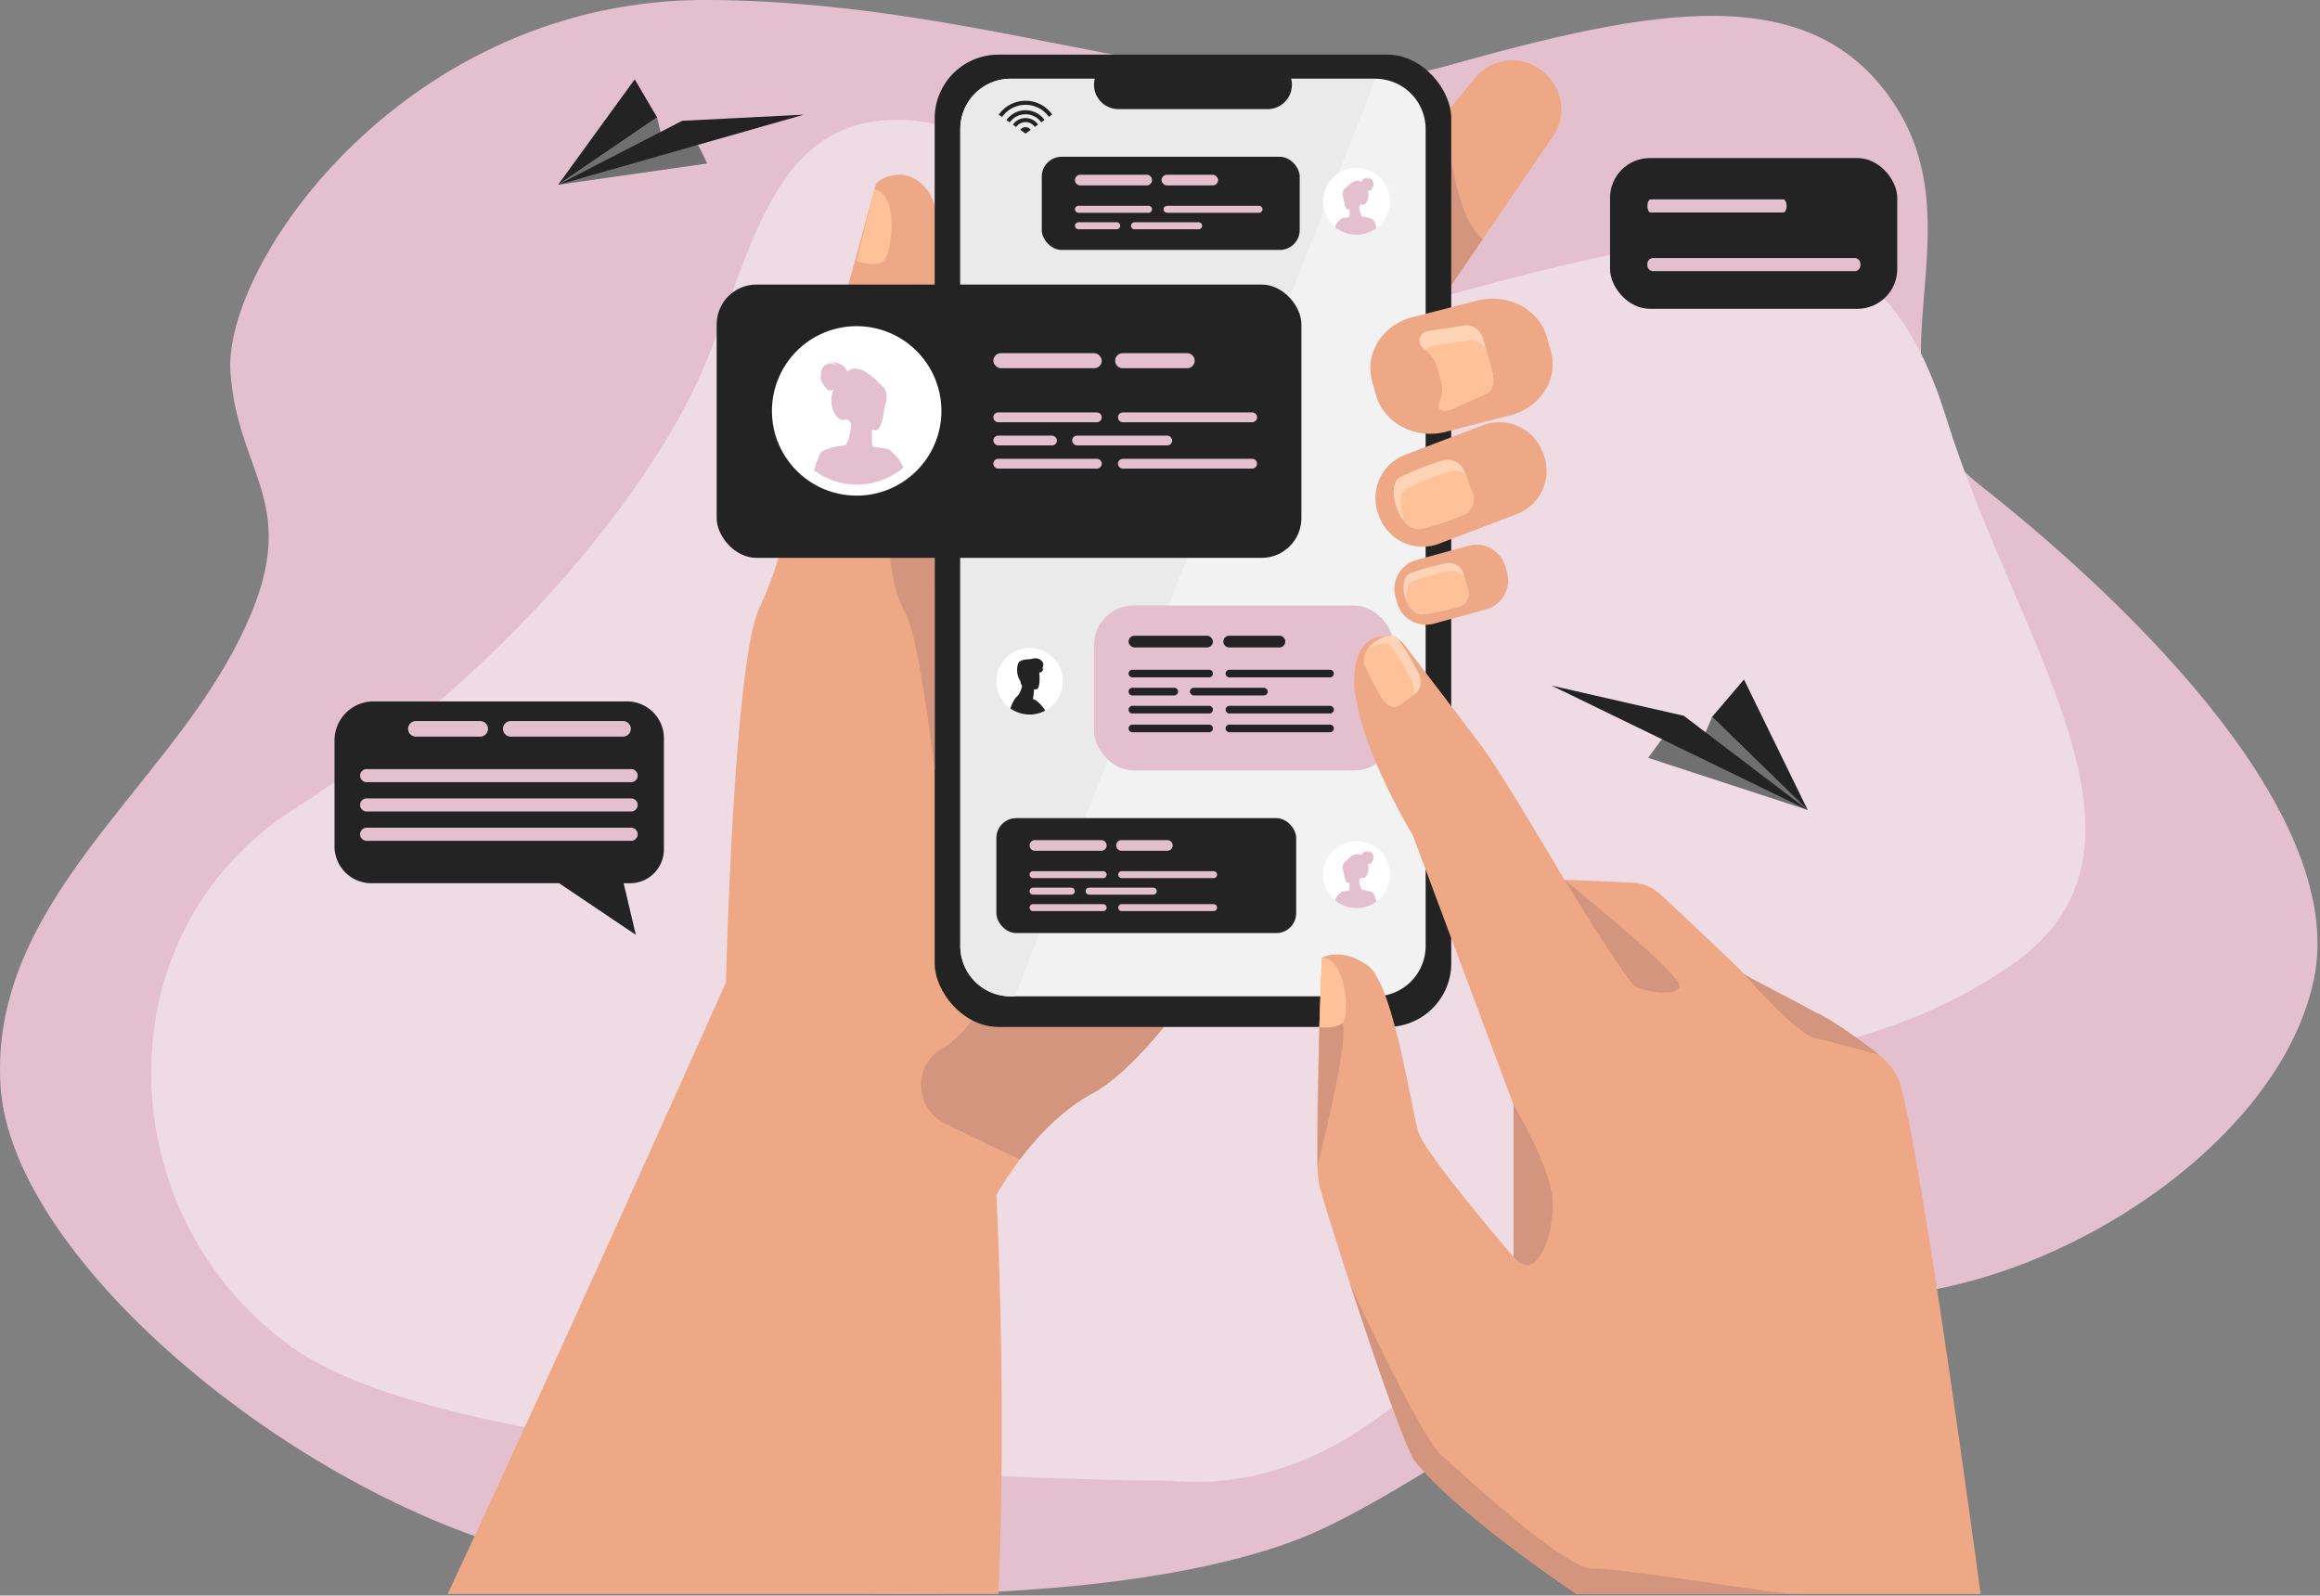 <svg xmlns="http://www.w3.org/2000/svg" xmlns:xlink="http://www.w3.org/1999/xlink" width="583" height="401" viewBox="0 0 583 401">
  <rect x="0" y="0" width="583" height="401" fill="#808080" stroke="none"/>
  <defs>
    <clipPath id="clip-fitness-booking">
      <rect width="583" height="401"/>
    </clipPath>
  </defs>
  <g id="fitness-booking" clip-path="url(#clip-fitness-booking)">
    <g id="Group_480" data-name="Group 480" transform="translate(-670.281 -2365.767)">
      <g id="Group_352" data-name="Group 352" transform="translate(560.281 112.728)">
        <g id="Group_170" data-name="Group 170" transform="translate(110 2253.039)">
          <path id="Path_109" data-name="Path 109" d="M361.008,429.681c-42.757,16.451-128.355,18.189-188.836,4.409s-134.4-73.854-137.09-118.5,38.977-72.751,58.465-109.128,1.345-42.438-.672-70,44.353-94.246,120.29-93.7S347.567,73.64,398.64,59.311s92.066-22.6,112.9,10.471-10.08,70.547,20.832,94.8,93.41,80.468,84,124.56S543.8,371.261,498.1,368.5,396.332,416.091,361.008,429.681Z" transform="translate(-34.958 -42.773)" fill="#e4c0cf"/>
          <path id="Path_110" data-name="Path 110" d="M326.521,413s-173.345-.521-220.02-33.177-49.22-104.334,0-135.666,83.874-73.091,99.216-103.055,17.713-72.817,55.518-69.991,62.468,63.627,133.388,44.386,109.119-27.252,126.9,30.078,59.086,108.595,16.3,137.939-74.721,14.687-103.538,52.6S374.024,417.237,326.521,413Z" transform="translate(-32.544 -40.859)" fill="#efdbe4" opacity="0.999"/>
        </g>
      </g>
      <g id="Group_393" data-name="Group 393" transform="translate(3575.075 1891.933)">
        <path id="Path_322" data-name="Path 322" d="M-2215.774,758.563S-2236.9,800.827-2258.361,830c-8.539,11.611-17.13,21.148-24.463,25.125-7.178,3.892-13.255,9.939-18.283,16.64-13.022,17.349-19.032,39.071-19.032,39.071l-54.875-83.02s1.873-81.153,8.461-94.728c9.6-19.782,14.242-59.752,17.931-67.709,2.737-5.9,10.553-36.4,11.3-38.636.325-.966,2.926-2.446,6.3-2.444,2.71,0,7.312,2.619,8.472,8,5.869,27.208-1.195,45.155-1.115,45.953,2.07,20.91-4.154,36.432.21,40.543.163.152.464.08.891-.192,7.565-4.857,54.518-73.31,60.3-74.788C-2256.149,642.261-2215.774,758.563-2215.774,758.563Z" transform="translate(-347.368 -106.563)" fill="#eea886"/>
        <path id="Path_323" data-name="Path 323" d="M-2554.012,1506.773s2.673,50.886.533,100.575H-2691.9c31.64-67.471,81.4-179.348,81.4-179.348S-2557.356,1471.5-2554.012,1506.773Z" transform="translate(-100.407 -732.923)" fill="#eea886"/>
        <path id="Path_324" data-name="Path 324" d="M-1629.021,514.024l-16.994,24.912-16.675,24.448a3.817,3.817,0,0,1-3.467,1.531c-4-.38-8.952-6.151-12.811-9.347l-.391-.321a12.037,12.037,0,0,1-1.6-16.9l25.488-30.81v0l7.559-9.137a12.037,12.037,0,0,1,16.9-1.6l.391.321A12.041,12.041,0,0,1-1629.021,514.024Z" transform="translate(-886.143 -5.058)" fill="#eea886"/>
        <path id="Path_325" data-name="Path 325" d="M-1584.058,586.542l-16.675,24.448a3.817,3.817,0,0,1-3.467,1.531l10.688-57.378C-1593.489,555.464-1591.672,581.209-1584.058,586.542Z" transform="translate(-948.101 -52.665)" fill="#d3957d"/>
        <path id="Path_326" data-name="Path 326" d="M-2085.194,1538.5c-8.539,11.611-17.13,21.148-24.464,25.125-7.178,3.892-13.255,9.939-18.283,16.64-5.783-2.7-12.376-5.859-18.82-8.991a10.733,10.733,0,0,1-.462-19.085c.075-.04.148-.081.22-.122,7.2-4.122,14.583-18.673,14.583-18.673Z" transform="translate(-520.535 -815.061)" fill="#d3957d"/>
        <path id="Path_327" data-name="Path 327" d="M-2221.622,641.1l-4.446,17.951s3.887,1.59,6.383.355S-2215.152,642.063-2221.622,641.1Z" transform="translate(-463.45 -119.652)" fill="#ffc197"/>
        <g id="Group_370" data-name="Group 370" transform="translate(-2669.913 487.567)">
          <rect id="Rectangle_124" data-name="Rectangle 124" width="129.807" height="244.353" rx="16" transform="translate(0 0)" fill="#232323"/>
          <g id="Group_369" data-name="Group 369" transform="translate(6.435 6.057)">
            <path id="Path_328" data-name="Path 328" d="M-1991.12,527.677V732.961a12.652,12.652,0,0,1-12.569,12.661h-91.8a12.651,12.651,0,0,1-12.566-12.661V527.677a12.651,12.651,0,0,1,12.566-12.661h91.8A12.652,12.652,0,0,1-1991.12,527.677Z" transform="translate(2108.059 -515.016)" fill="#f2f2f2"/>
            <path id="Path_329" data-name="Path 329" d="M-2003.688,515.016l-90.668,230.606h-1.136a12.651,12.651,0,0,1-12.566-12.661V527.677a12.651,12.651,0,0,1,12.566-12.661Z" transform="translate(2108.059 -515.016)" fill="#eaeaea"/>
          </g>
          <path id="Rectangle_125" data-name="Rectangle 125" d="M6.129,0H43.605a6.129,6.129,0,0,1,6.129,6.129v0a6.129,6.129,0,0,1-6.129,6.129H6.129A6.129,6.129,0,0,1,0,6.13v0A6.129,6.129,0,0,1,6.129,0Z" transform="translate(40.037 1.432)" fill="#232323"/>
        </g>
        <g id="Group_371" data-name="Group 371" transform="translate(-2559.172 579.935)">
          <path id="Path_330" data-name="Path 330" d="M-1599.794,929.286l-2.534.963-17.041,6.476a10.837,10.837,0,0,1-1.208.383A11.64,11.64,0,0,1-1634.34,930l-.25-.654a11.641,11.641,0,0,1,6.727-14.973l15.887-6.036,1.154-.439,2.534-.963a11.637,11.637,0,0,1,14.97,6.727l.25.654A11.64,11.64,0,0,1-1599.794,929.286Z" transform="translate(1635.343 -906.179)" fill="#eea886"/>
          <path id="Path_331" data-name="Path 331" d="M-1597.31,963.2c-2.844,1.078-7.993,2.99-10.746,3.386a4.537,4.537,0,0,1-3.554-1.779,10.5,10.5,0,0,1-2.143-3.865,12.306,12.306,0,0,1-.583-2.467,10.4,10.4,0,0,1,.094-2.934,2.928,2.928,0,0,1,1.626-2.093s.01,0,.013-.006a67.209,67.209,0,0,1,10.335-4.052,4.49,4.49,0,0,1,5.569,2.489l.358.978,1.828,5.009A4.291,4.291,0,0,1-1597.31,963.2Z" transform="translate(1619.02 -939.702)" fill="#ffd3b6"/>
          <path id="Path_332" data-name="Path 332" d="M-1591.148,973.1c-2.844,1.078-7.993,2.99-10.746,3.386a4.538,4.538,0,0,1-3.554-1.779c-.143-.333-.274-.685-.4-1.062a12.3,12.3,0,0,1-.583-2.467,10.427,10.427,0,0,1,.094-2.934,2.929,2.929,0,0,1,1.626-2.093s.009,0,.013-.006a67.185,67.185,0,0,1,10.335-4.052,4.9,4.9,0,0,1,4.183.663l1.829,5.009A4.291,4.291,0,0,1-1591.148,973.1Z" transform="translate(1612.858 -949.601)" fill="#ffc197"/>
        </g>
        <g id="Group_372" data-name="Group 372" transform="translate(-2554.403 610.729)">
          <path id="Path_333" data-name="Path 333" d="M-1590.682,1062.009l-13.141,3.578a7.546,7.546,0,0,1-9.237-5.284l-.405-1.488a7.547,7.547,0,0,1,5.284-9.237l13.141-3.578a7.546,7.546,0,0,1,9.237,5.284l.405,1.488A7.546,7.546,0,0,1-1590.682,1062.009Z" transform="translate(1613.729 -1045.738)" fill="#eea886"/>
          <path id="Path_334" data-name="Path 334" d="M-1589.58,1077.709a59.291,59.291,0,0,1-9.064,1.906c-.832.047-2.5-.657-3.585-2.844a8.844,8.844,0,0,1-.673-1.854,8.757,8.757,0,0,1-.293-1.931,7.517,7.517,0,0,1,.293-2.249,2.328,2.328,0,0,1,1.486-1.5c.006,0,.009,0,.013-.006a58.713,58.713,0,0,1,8.777-2.448,3.719,3.719,0,0,1,4.386,2.271l.339,1.184,1.012,3.554A3.333,3.333,0,0,1-1589.58,1077.709Z" transform="translate(1605.52 -1062.082)" fill="#ffd3b6"/>
          <path id="Path_335" data-name="Path 335" d="M-1587.1,1084.682a59.292,59.292,0,0,1-9.064,1.906c-.832.047-2.5-.657-3.585-2.844a8.371,8.371,0,0,1-.265-1.813,7.544,7.544,0,0,1,.293-2.249,2.335,2.335,0,0,1,1.486-1.5c.006,0,.01,0,.013-.006a58.363,58.363,0,0,1,8.778-2.445,3.968,3.968,0,0,1,4.024,1.48l1.012,3.554A3.333,3.333,0,0,1-1587.1,1084.682Z" transform="translate(1603.045 -1069.056)" fill="#ffc197"/>
        </g>
        <g id="Group_373" data-name="Group 373" transform="translate(-2560.455 548.872)">
          <path id="Path_336" data-name="Path 336" d="M-1604.741,794.384c-.094.034-.187.066-.284.1l-17.228,4.423c-7.575,1.947-15.409-2.152-17.409-9.108l-1.025-3.564c-1.922-6.678,2.208-13.662,9.248-15.926l5.688-1.461,11.541-2.962c7.575-1.947,15.409,2.153,17.409,9.108l1.025,3.563C-1593.883,785.142-1597.876,792.023-1604.741,794.384Z" transform="translate(1641.158 -765.398)" fill="#eea886"/>
          <path id="Path_337" data-name="Path 337" d="M-1568.984,813.276l-8.37,3.772-.053.013a9.058,9.058,0,0,1-1.012.209c-.14.022-.283.037-.424.053a1.091,1.091,0,0,1-.177,0,1.331,1.331,0,0,1-1.156-1.881,8.325,8.325,0,0,0,.474-5.675l-.2-.729a.059.059,0,0,0-.006-.022l-.648-2.376a8.913,8.913,0,0,0-3.034-4.626c-.171-.14-.349-.271-.529-.4a2.4,2.4,0,0,1,.7-4.28l.053-.016,9.185-1.389c2.271-.617,4.458,1.131,5.078,3.4l.738,2.707,1.57,5.772C-1566.175,810.089-1566.713,812.659-1568.984,813.276Z" transform="translate(1597.506 -789.1)" fill="#ffd3b6"/>
          <path id="Path_338" data-name="Path 338" d="M-1563.485,826.477l-8.37,3.772-.053.013c-.2.037-.81.14-1.614.265a1.331,1.331,0,0,1-1.156-1.881,8.324,8.324,0,0,0,.474-5.675l-.2-.729a.06.06,0,0,0-.006-.022l-.648-2.376a8.913,8.913,0,0,0-3.034-4.626,2.335,2.335,0,0,1,1.318-.937c.016-.006.034-.009.053-.016l9.186-1.389a4.177,4.177,0,0,1,4.672,2.37l1.57,5.772C-1560.676,823.291-1561.214,825.861-1563.485,826.477Z" transform="translate(1592.007 -802.301)" fill="#ffc197"/>
        </g>
        <path id="Path_339" data-name="Path 339" d="M-2176.858,964.6s-3.759-32.81-7.226-39.207-6.4-19.211-1.067-28.731,7.178-27.84,7.178-27.84c2.07,20.91-4.154,36.432.211,40.543.163.152.464.08.891-.192Z" transform="translate(-493.056 -297.133)" fill="#d3957d"/>
        <rect id="Rectangle_126" data-name="Rectangle 126" width="146.939" height="68.687" rx="10" transform="translate(-2724.699 545.347)" fill="#232323"/>
        <g id="Group_374" data-name="Group 374" transform="translate(-2643.004 513.232)">
          <rect id="Rectangle_127" data-name="Rectangle 127" width="64.817" height="23.416" rx="5" transform="translate(0 0)" fill="#232323"/>
        </g>
        <g id="Group_375" data-name="Group 375" transform="translate(-2654.411 679.443)">
          <rect id="Rectangle_128" data-name="Rectangle 128" width="75.339" height="28.889" rx="5" transform="translate(0 0)" fill="#232323"/>
        </g>
        <g id="Group_376" data-name="Group 376" transform="translate(-2629.89 626.005)">
          <rect id="Rectangle_129" data-name="Rectangle 129" width="75.339" height="41.467" rx="10" transform="translate(0 0)" fill="#e4c0cf"/>
        </g>
        <path id="Path_340" data-name="Path 340" d="M-1534.955,1390.634h-101.514c-4.867-3.263-30.148-20.507-40.609-33.363-2.215-2.725-10.324-26.2-16.556-45.265-3.89-11.906-7.05-22.1-7.584-24.433a30.453,30.453,0,0,1-.384-4.612v-.022c-.265-7.8.1-22.829.47-34.77l0-.055.007-.157c.018-.525.033-1.042.051-1.553v-.018c0-.051,0-.1,0-.154.068-2.074.135-4.029.2-5.808.157-4.444.289-7.787.344-9.1l.022-.609,0,0c.161-.091,5.044-2.7,11.571,2.006,1.575,1.136,3.032,3.881,4.36,7.462.85,2.286,1.646,4.912,2.387,7.679,2.851,10.642,4.9,23.365,5.989,26.772,1.761,5.505,22.515,29.715,23.813,31.22.02.027.042.051.062.075V1267.7l-15.669-41.924-6.432-17.211-3.232-8.65a155.932,155.932,0,0,1-9.117-17.932,84.639,84.639,0,0,1-4.521-13.259c-.247-1.042-.457-2.072-.625-3.081v0a22.36,22.36,0,0,1,.2-9.916c1.516-4.971,4.932-5.907,7.555-5.805.271.009.534.033.788.062a5.418,5.418,0,0,1,.754.146,5.262,5.262,0,0,1,1.3.543s0,0,.007,0a5.284,5.284,0,0,1,1.7,1.593s2.215,2.893,5.187,6.781c1.955,2.56,4.239,5.55,6.432,8.431,3.906,5.135,7.533,9.925,8.531,11.328,5.391,7.588,19.905,32.317,19.905,32.317l16.99.713a11.269,11.269,0,0,1,7.222,3.023c6.042,5.642,19.067,17.851,20.665,19.667,0,.6,10.122,5.462,17.941,9.8,5.593,2.363,16.218,10.739,16.218,10.739a18.741,18.741,0,0,1,4.729,5.728c3.643,7.928,13.524,76.88,18.248,110.966C-1536.019,1382.712-1535.032,1390.067-1534.955,1390.634Z" transform="translate(-872.12 -516.194)" fill="#eea886"/>
        <path id="Path_341" data-name="Path 341" d="M-1420.067,1427.317s15.74,25.693,17.823,26.851,10.185,2.778,11.111,0S-1420.067,1427.317-1420.067,1427.317Z" transform="translate(-1091.604 -732.391)" fill="#d3957d"/>
        <path id="Path_342" data-name="Path 342" d="M-1181.752,1554.8l-.079-.071s-10.625-8.376-16.218-10.739c-7.179-3.98-16.3-8.408-17.743-9.567,1.667,1.905,13.389,15.171,17.9,16.165C-1193.932,1551.463-1184.936,1553.924-1181.752,1554.8Z" transform="translate(-1250.804 -815.865)" fill="#d3957d"/>
        <path id="Path_343" data-name="Path 343" d="M-1477.93,1721.962v-38.234s9.083,15.194,9.777,23.526S-1471.926,1729.075-1477.93,1721.962Z" transform="translate(-1046.509 -932.224)" fill="#d3957d"/>
        <path id="Path_344" data-name="Path 344" d="M-1643.7,1165.221a68.708,68.708,0,0,1-4.524-8.716,4.361,4.361,0,0,1,.6-3.352,7.56,7.56,0,0,1,2.383-2.474,7.9,7.9,0,0,1,1.673-.9,6.5,6.5,0,0,1,2.141-.4,2.272,2.272,0,0,1,1.828,1.063s0,.008.007.01a66.544,66.544,0,0,1,4.927,8.254c.94,1.955.643,4.213-.726,5.2l-.638.467-3.271,2.388C-1640.662,1167.758-1642.621,1167.083-1643.7,1165.221Z" transform="translate(-913.69 -515.784)" fill="#ffd3b6"/>
        <path id="Path_345" data-name="Path 345" d="M-1643.7,1172.137a68.7,68.7,0,0,1-4.524-8.716,4.361,4.361,0,0,1,.6-3.352c.213-.178.443-.347.691-.516a7.905,7.905,0,0,1,1.672-.9,6.493,6.493,0,0,1,2.141-.395,2.271,2.271,0,0,1,1.828,1.063s0,.008.007.01a66.545,66.545,0,0,1,4.927,8.254,5.023,5.023,0,0,1,.328,3.714l-3.271,2.388C-1640.662,1174.674-1642.621,1174-1643.7,1172.137Z" transform="translate(-913.69 -522.699)" fill="#ffc197"/>
        <g id="Group_377" data-name="Group 377" transform="translate(-2500.202 513.556)">
          <rect id="Rectangle_130" data-name="Rectangle 130" width="72.174" height="37.885" rx="10" transform="translate(0 0)" fill="#232323"/>
          <path id="Path_346" data-name="Path 346" d="M-1324.745,655.736h33.338c.454,0,.826-.741.826-1.646h0c0-.905-.372-1.646-.826-1.646h-33.338c-.454,0-.826.741-.826,1.646h0C-1325.571,655-1325.2,655.736-1324.745,655.736Z" transform="translate(1334.953 -642.052)" fill="#e4c0cf"/>
          <path id="Path_347" data-name="Path 347" d="M-1324.308,722.523h51a1.5,1.5,0,0,0,1.263-1.646h0a1.5,1.5,0,0,0-1.263-1.646h-51a1.5,1.5,0,0,0-1.263,1.646h0A1.5,1.5,0,0,0-1324.308,722.523Z" transform="translate(1334.953 -694.102)" fill="#e4c0cf"/>
        </g>
        <g id="Group_378" data-name="Group 378" transform="translate(-2820.732 650.11)">
          <path id="Path_348" data-name="Path 348" d="M-2810.95,1224.209h63.75a9.267,9.267,0,0,1,9.24,9.24v27.968a8.512,8.512,0,0,1-8.487,8.487h-1.637l3.072,12.973L-2764.3,1269.9h-47.2a9.259,9.259,0,0,1-9.232-9.232v-26.681A9.811,9.811,0,0,1-2810.95,1224.209Z" transform="translate(2820.732 -1224.209)" fill="#232323"/>
          <g id="Group_454" data-name="Group 454">
            <path id="Path_349" data-name="Path 349" d="M-2789.966,1304.584h66.472a1.651,1.651,0,0,0,1.646-1.646h0a1.651,1.651,0,0,0-1.646-1.646h-66.472a1.651,1.651,0,0,0-1.646,1.646h0A1.651,1.651,0,0,0-2789.966,1304.584Z" transform="translate(2798.037 -1284.283)" fill="#e4c0cf"/>
            <path id="Path_350" data-name="Path 350" d="M-2789.966,1337.978h66.472a1.651,1.651,0,0,0,1.646-1.646h0a1.651,1.651,0,0,0-1.646-1.646h-66.472a1.651,1.651,0,0,0-1.646,1.646h0A1.651,1.651,0,0,0-2789.966,1337.978Z" transform="translate(2798.037 -1310.309)" fill="#e4c0cf"/>
            <path id="Path_351" data-name="Path 351" d="M-2789.966,1371.371h66.472a1.651,1.651,0,0,0,1.646-1.646h0a1.651,1.651,0,0,0-1.646-1.646h-66.472a1.651,1.651,0,0,0-1.646,1.646h0A1.651,1.651,0,0,0-2789.966,1371.371Z" transform="translate(2798.037 -1336.333)" fill="#e4c0cf"/>
            <path id="Path_352" data-name="Path 352" d="M-2626.949,1250.5h28.219a1.965,1.965,0,0,0,1.959-1.96h0a1.965,1.965,0,0,0-1.959-1.959h-28.219a1.965,1.965,0,0,0-1.959,1.959h0A1.965,1.965,0,0,0-2626.949,1250.5Z" transform="translate(2671.235 -1241.647)" fill="#e4c0cf"/>
            <path id="Rectangle_131" data-name="Rectangle 131" d="M1.96,0H18.118a1.96,1.96,0,0,1,1.96,1.96v0a1.96,1.96,0,0,1-1.96,1.96H1.96A1.96,1.96,0,0,1,0,1.96v0A1.96,1.96,0,0,1,1.96,0Z" transform="translate(38.564 8.856) rotate(180)" fill="#e4c0cf"/>
          </g>
        </g>
        <g id="Group_379" data-name="Group 379" transform="translate(-2514.9 644.608)">
          <path id="Path_353" data-name="Path 353" d="M-1324.7,1252.114l40.1,13.109-24.018-23.409-2.438,5.719-10.321.05Z" transform="translate(1348.976 -1232.428)" fill="#707070"/>
          <path id="Path_354" data-name="Path 354" d="M-1370.334,1237.469l-31.119-23.673-33.248-7.594Z" transform="translate(1434.701 -1204.674)" fill="#232323"/>
          <path id="Path_355" data-name="Path 355" d="M-1251.839,1208.663l24.018,23.41-16.01-32.8Z" transform="translate(1292.188 -1199.277)" fill="#232323"/>
        </g>
        <g id="Group_380" data-name="Group 380" transform="translate(-2764.547 493.772)">
          <path id="Path_356" data-name="Path 356" d="M-2528.623,570.535l-37.479,5.346,24.871-16.952,1.265,5.434,9.114,1.651Z" transform="translate(2566.101 -549.387)" fill="#707070"/>
          <path id="Path_357" data-name="Path 357" d="M-2566.1,573.53l31.188-16.08,30.567-1.538Z" transform="translate(2566.101 -547.036)" fill="#232323"/>
          <path id="Path_358" data-name="Path 358" d="M-2541.23,525.227l-24.871,16.952,19.253-26.494Z" transform="translate(2566.101 -515.685)" fill="#232323"/>
        </g>
        <path id="Path_359" data-name="Path 359" d="M-2279.976,818.126a21.184,21.184,0,0,1-4.42,12.988,21.345,21.345,0,0,1-3.111,3.258,21.194,21.194,0,0,1-13.76,5.045,21.176,21.176,0,0,1-12.717-4.215,21.294,21.294,0,0,1-4.155-4.088,21.187,21.187,0,0,1-4.419-12.988,21.29,21.29,0,0,1,21.291-21.291A21.29,21.29,0,0,1-2279.976,818.126Z" transform="translate(-388.25 -241.027)" fill="#fff"/>
        <path id="Path_360" data-name="Path 360" d="M-2255.329,860.306c-.057-.064-.112-.124-.166-.179a2.968,2.968,0,0,0-1.474-.474c-.5-.084-1.2-.183-2.182-.311,0,0-.212-.024-.325-.033l-.247-.022c-.282-.148-.355-1.32-.353-2.555,0-.093,0-.185,0-.278,0-.468.02-.929.038-1.344,0-.027,0-.051,0-.077.609.051,1.013.046,1.013.046,1.135-.091,1.843-3.131,2.1-5.589a8.29,8.29,0,0,0,.56-2.807,3.626,3.626,0,0,0-.728-2.346,3.127,3.127,0,0,0-.8-.715c-.071-.071-.143-.135-.214-.2-1.055-1.172-5.344-5.563-8.159-3.023-.073-.254-.989-3.1-5.428-2.171.276-.029,2.244-.214,2.813.583-.077-.033-1.8-.8-2.879-.13a2.619,2.619,0,0,0-.989,1.6s0,.009,0,.013,0,.007,0,.011v0a.066.066,0,0,0,0,.02c-.02.09-.042.181-.062.271,0,.013-.007.026-.009.042s0,.007,0,.011v0a4.625,4.625,0,0,0-.053,1.681c.166.695,1.39,2.765,2.2,2.765a2.424,2.424,0,0,0,.927-.227,10.307,10.307,0,0,0-.331,1.2c-.863,4.058,1.833,7.14,3.23,6.377.9-.488,1.573,1.079,1.573,1.079l0-.007c-.132,2.968-.947,4.905-1.551,5.388-.216.024-.684.082-1.269.174v0a14.73,14.73,0,0,0-3.625.907.256.256,0,0,0-.037.015,3.739,3.739,0,0,0-.889.494s0,.007-.007.007v0a1.3,1.3,0,0,0-.287.3.709.709,0,0,0-.093.135,24.353,24.353,0,0,0-1.556,4.252,17.965,17.965,0,0,0,10.786,3.575,17.975,17.975,0,0,0,11.67-4.278A11.3,11.3,0,0,0-2255.329,860.306Z" transform="translate(-425.634 -273.143)" fill="#e4c0cf"/>
        <g id="Group_453" data-name="Group 453">
          <rect id="Rectangle_132" data-name="Rectangle 132" width="27.235" height="3.777" rx="1.888" transform="translate(-2655.172 562.597)" fill="#e4c0cf"/>
          <g id="Group_381" data-name="Group 381" transform="translate(-2655.172 577.486)">
            <path id="Path_361" data-name="Path 361" d="M-2044.41,897.542h-24.772a1.235,1.235,0,0,1-1.231-1.231h0a1.235,1.235,0,0,1,1.231-1.231h24.772a1.235,1.235,0,0,1,1.231,1.231h0A1.235,1.235,0,0,1-2044.41,897.542Z" transform="translate(2070.414 -895.08)" fill="#e4c0cf"/>
            <rect id="Rectangle_133" data-name="Rectangle 133" width="15.98" height="2.462" rx="1.231" transform="translate(0 5.827)" fill="#e4c0cf"/>
            <rect id="Rectangle_134" data-name="Rectangle 134" width="25.14" height="2.462" rx="1.231" transform="translate(19.804 5.827)" fill="#e4c0cf"/>
            <path id="Path_362" data-name="Path 362" d="M-1894.726,897.542h-32.482a1.235,1.235,0,0,1-1.231-1.231h0a1.235,1.235,0,0,1,1.231-1.231h32.482a1.235,1.235,0,0,1,1.231,1.231h0A1.235,1.235,0,0,1-1894.726,897.542Z" transform="translate(1959.766 -895.08)" fill="#e4c0cf"/>
            <path id="Path_363" data-name="Path 363" d="M-2044.41,950.356h-24.772a1.235,1.235,0,0,1-1.231-1.231h0a1.235,1.235,0,0,1,1.231-1.231h24.772a1.235,1.235,0,0,1,1.231,1.231h0A1.235,1.235,0,0,1-2044.41,950.356Z" transform="translate(2070.414 -936.24)" fill="#e4c0cf"/>
            <path id="Path_364" data-name="Path 364" d="M-1894.726,950.356h-32.482a1.235,1.235,0,0,1-1.231-1.231h0a1.235,1.235,0,0,1,1.231-1.231h32.482a1.235,1.235,0,0,1,1.231,1.231h0A1.235,1.235,0,0,1-1894.726,950.356Z" transform="translate(1959.766 -936.24)" fill="#e4c0cf"/>
          </g>
          <path id="Rectangle_135" data-name="Rectangle 135" d="M1.888,0H18.094a1.888,1.888,0,0,1,1.888,1.888v0a1.888,1.888,0,0,1-1.888,1.888H1.888A1.888,1.888,0,0,1,0,1.889v0A1.888,1.888,0,0,1,1.888,0Z" transform="translate(-2624.564 562.597)" fill="#e4c0cf"/>
        </g>
        <g id="Group_383" data-name="Group 383" transform="translate(-2646.067 684.966)">
          <path id="Rectangle_136" data-name="Rectangle 136" d="M1.342,0H18.02a1.342,1.342,0,0,1,1.342,1.342v0A1.343,1.343,0,0,1,18.02,2.685H1.342A1.342,1.342,0,0,1,0,1.342v0A1.342,1.342,0,0,1,1.342,0Z" transform="translate(0)" fill="#e4c0cf"/>
          <g id="Group_382" data-name="Group 382" transform="translate(0 7.809)">
            <path id="Path_365" data-name="Path 365" d="M-2010.664,1419.315h-17.612a.878.878,0,0,1-.875-.875h0a.878.878,0,0,1,.875-.875h17.612a.878.878,0,0,1,.875.875h0A.878.878,0,0,1-2010.664,1419.315Z" transform="translate(2029.151 -1417.565)" fill="#e4c0cf"/>
            <path id="Rectangle_137" data-name="Rectangle 137" d="M.875,0h9.611a.875.875,0,0,1,.875.875v0a.875.875,0,0,1-.875.875H.875A.875.875,0,0,1,0,.875v0A.875.875,0,0,1,.875,0Z" transform="translate(0 4.143)" fill="#e4c0cf"/>
            <path id="Rectangle_138" data-name="Rectangle 138" d="M.875,0H17a.875.875,0,0,1,.875.875v0A.875.875,0,0,1,17,1.75H.875A.875.875,0,0,1,0,.875v0A.875.875,0,0,1,.875,0Z" transform="translate(14.08 4.143)" fill="#e4c0cf"/>
            <path id="Path_366" data-name="Path 366" d="M-1904.245,1419.315h-23.093a.878.878,0,0,1-.875-.875h0a.878.878,0,0,1,.875-.875h23.093a.878.878,0,0,1,.875.875h0A.878.878,0,0,1-1904.245,1419.315Z" transform="translate(1950.485 -1417.565)" fill="#e4c0cf"/>
            <path id="Path_367" data-name="Path 367" d="M-2010.664,1456.863h-17.612a.878.878,0,0,1-.875-.875h0a.878.878,0,0,1,.875-.875h17.612a.878.878,0,0,1,.875.875h0A.878.878,0,0,1-2010.664,1456.863Z" transform="translate(2029.151 -1446.827)" fill="#e4c0cf"/>
            <path id="Path_368" data-name="Path 368" d="M-1904.245,1456.863h-23.093a.878.878,0,0,1-.875-.875h0a.878.878,0,0,1,.875-.875h23.093a.878.878,0,0,1,.875.875h0A.878.878,0,0,1-1904.245,1456.863Z" transform="translate(1950.485 -1446.827)" fill="#e4c0cf"/>
          </g>
          <path id="Rectangle_139" data-name="Rectangle 139" d="M1.342,0H12.864a1.342,1.342,0,0,1,1.342,1.342v0a1.342,1.342,0,0,1-1.342,1.342H1.342A1.342,1.342,0,0,1,0,1.343v0A1.342,1.342,0,0,1,1.342,0Z" transform="translate(21.761)" fill="#e4c0cf"/>
        </g>
        <g id="Group_385" data-name="Group 385" transform="translate(-2634.66 517.749)">
          <path id="Rectangle_140" data-name="Rectangle 140" d="M1.342,0H18.02a1.342,1.342,0,0,1,1.342,1.342v0A1.342,1.342,0,0,1,18.02,2.685H1.342A1.342,1.342,0,0,1,0,1.342v0A1.342,1.342,0,0,1,1.342,0Z" transform="translate(0)" fill="#e4c0cf"/>
          <g id="Group_384" data-name="Group 384" transform="translate(0 7.808)">
            <path id="Path_369" data-name="Path 369" d="M-1958.968,661.487h-17.612a.878.878,0,0,1-.875-.875h0a.878.878,0,0,1,.875-.875h17.612a.878.878,0,0,1,.875.875h0A.878.878,0,0,1-1958.968,661.487Z" transform="translate(1977.456 -659.737)" fill="#e4c0cf"/>
            <path id="Rectangle_141" data-name="Rectangle 141" d="M.875,0h9.611a.875.875,0,0,1,.875.875v0a.875.875,0,0,1-.875.875H.875A.875.875,0,0,1,0,.875v0A.875.875,0,0,1,.875,0Z" transform="translate(0 4.143)" fill="#e4c0cf"/>
            <path id="Rectangle_142" data-name="Rectangle 142" d="M.875,0H17a.875.875,0,0,1,.875.875v0A.875.875,0,0,1,17,1.75H.875A.875.875,0,0,1,0,.875v0A.875.875,0,0,1,.875,0Z" transform="translate(14.08 4.143)" fill="#e4c0cf"/>
            <path id="Path_370" data-name="Path 370" d="M-1852.548,661.487h-23.094a.878.878,0,0,1-.875-.875h0a.878.878,0,0,1,.875-.875h23.094a.878.878,0,0,1,.875.875h0A.878.878,0,0,1-1852.548,661.487Z" transform="translate(1898.79 -659.737)" fill="#e4c0cf"/>
          </g>
          <rect id="Rectangle_143" data-name="Rectangle 143" width="14.207" height="2.685" rx="1.342" transform="translate(21.762)" fill="#e4c0cf"/>
        </g>
        <g id="Group_388" data-name="Group 388" transform="translate(-2621.195 633.605)">
          <rect id="Rectangle_144" data-name="Rectangle 144" width="21.198" height="2.939" rx="1.47" transform="translate(0 0)" fill="#232323"/>
          <g id="Group_386" data-name="Group 386" transform="translate(0 8.549)">
            <path id="Path_371" data-name="Path 371" d="M-1896.188,1190.069h-19.282a.961.961,0,0,1-.958-.958h0a.961.961,0,0,1,.958-.958h19.282a.961.961,0,0,1,.958.958h0A.961.961,0,0,1-1896.188,1190.069Z" transform="translate(1916.428 -1188.153)" fill="#232323"/>
            <path id="Rectangle_145" data-name="Rectangle 145" d="M.958,0H11.48a.958.958,0,0,1,.958.958v0a.958.958,0,0,1-.958.958H.958A.958.958,0,0,1,0,.958v0A.958.958,0,0,1,.958,0Z" transform="translate(0 4.535)" fill="#232323"/>
            <rect id="Rectangle_146" data-name="Rectangle 146" width="19.568" height="1.916" rx="0.958" transform="translate(15.415 4.535)" fill="#232323"/>
            <path id="Path_372" data-name="Path 372" d="M-1779.68,1190.069h-25.282a.961.961,0,0,1-.958-.958h0a.961.961,0,0,1,.958-.958h25.282a.961.961,0,0,1,.958.958h0A.961.961,0,0,1-1779.68,1190.069Z" transform="translate(1830.305 -1188.153)" fill="#232323"/>
            <path id="Path_373" data-name="Path 373" d="M-1896.188,1231.177h-19.282a.961.961,0,0,1-.958-.958h0a.961.961,0,0,1,.958-.958h19.282a.961.961,0,0,1,.958.958h0A.961.961,0,0,1-1896.188,1231.177Z" transform="translate(1916.428 -1220.19)" fill="#232323"/>
            <path id="Path_374" data-name="Path 374" d="M-1779.68,1231.177h-25.282a.961.961,0,0,1-.958-.958h0a.961.961,0,0,1,.958-.958h25.282a.961.961,0,0,1,.958.958h0A.961.961,0,0,1-1779.68,1231.177Z" transform="translate(1830.305 -1220.19)" fill="#232323"/>
          </g>
          <g id="Group_387" data-name="Group 387" transform="translate(0 22.34)">
            <path id="Path_375" data-name="Path 375" d="M-1896.188,1252.573h-19.282a.961.961,0,0,1-.958-.958h0a.961.961,0,0,1,.958-.958h19.282a.961.961,0,0,1,.958.958h0A.961.961,0,0,1-1896.188,1252.573Z" transform="translate(1916.428 -1250.657)" fill="#232323"/>
            <path id="Path_376" data-name="Path 376" d="M-1779.68,1252.573h-25.282a.961.961,0,0,1-.958-.958h0a.961.961,0,0,1,.958-.958h25.282a.961.961,0,0,1,.958.958h0A.961.961,0,0,1-1779.68,1252.573Z" transform="translate(1830.305 -1250.657)" fill="#232323"/>
          </g>
          <path id="Rectangle_147" data-name="Rectangle 147" d="M1.47,0H14.084a1.47,1.47,0,0,1,1.47,1.47v0a1.47,1.47,0,0,1-1.47,1.47H1.47A1.47,1.47,0,0,1,0,1.47v0A1.47,1.47,0,0,1,1.47,0Z" transform="translate(23.824 0)" fill="#232323"/>
        </g>
        <g id="Group_392" data-name="Group 392" transform="translate(-2653.819 499.157)">
          <path id="Path_377" data-name="Path 377" d="M-2037.095,570.843l-1.308.939-1.315-.929a1.614,1.614,0,0,1,1.315-.681A1.606,1.606,0,0,1-2037.095,570.843Z" transform="translate(2045.138 -563.535)" fill="#232323"/>
          <g id="Group_389" data-name="Group 389" transform="translate(3.553 4.349)">
            <path id="Path_378" data-name="Path 378" d="M-2045,559.8a3.886,3.886,0,0,0-3.182,1.655l.829.583a2.879,2.879,0,0,1,2.352-1.22,2.873,2.873,0,0,1,2.339,1.2l.828-.594A3.892,3.892,0,0,0-2045,559.8Z" transform="translate(2048.18 -559.802)" fill="#232323"/>
          </g>
          <g id="Group_390" data-name="Group 390" transform="translate(0 0)">
            <path id="Path_379" data-name="Path 379" d="M-2057.546,540.092a8.225,8.225,0,0,0-6.734,3.5l.832.583a7.219,7.219,0,0,1,5.9-3.065,7.224,7.224,0,0,1,5.874,3.021l.823-.594A8.221,8.221,0,0,0-2057.546,540.092Z" transform="translate(2064.28 -540.092)" fill="#232323"/>
          </g>
          <g id="Group_391" data-name="Group 391" transform="translate(1.933 2.381)">
            <path id="Path_380" data-name="Path 380" d="M-2050.719,550.882a5.886,5.886,0,0,0-4.8,2.48l.83.583a4.881,4.881,0,0,1,3.972-2.045,4.884,4.884,0,0,1,3.952,2.015l.823-.589A5.88,5.88,0,0,0-2050.719,550.882Z" transform="translate(2055.52 -550.882)" fill="#232323"/>
          </g>
        </g>
        <path id="Path_381" data-name="Path 381" d="M-2067.048,1171.722a8.313,8.313,0,0,0,1.736,5.1,8.316,8.316,0,0,0,1.223,1.28,8.352,8.352,0,0,0,1.456.993,8.316,8.316,0,0,0,3.947.99,8.323,8.323,0,0,0,4.793-1.51c.069-.047.136-.1.2-.146a8.365,8.365,0,0,0,1.632-1.607,8.316,8.316,0,0,0,1.736-5.1,8.362,8.362,0,0,0-8.364-8.361A8.361,8.361,0,0,0-2067.048,1171.722Z" transform="translate(-587.381 -526.678)" fill="#fff"/>
        <path id="Path_382" data-name="Path 382" d="M-2043.891,1186.26l-.77-.682c-.064.013-.128.024-.192.035a5.2,5.2,0,0,0-.45-.28c.051-.311.093-.6.128-.856a13.839,13.839,0,0,0,.13-1.52c.408-.02.684-.064.684-.064.772-.179.81-2.815.631-4.19a.992.992,0,0,0,.43-.082c.585-.258.618-1.143.618-1.143a1.035,1.035,0,0,1-.419.417s.978-1.339-.157-2.255-2.284-.318-2.941-.278c-1.443.088-2.376.174-2.846,1.123a5.265,5.265,0,0,0,.609,4.455c.015.088.031.174.042.263a1.761,1.761,0,0,0,.353.841,5.9,5.9,0,0,1-1.068,2.485,3.865,3.865,0,0,0-.768.828l-.016.011.007,0a8.37,8.37,0,0,0-1.079,2.368s0,.009,0,.013a7.914,7.914,0,0,0,1.525.839l.106.044c.009,0,.016.007.024.009.057.024.117.046.175.068.141.055.282.106.426.152s.3.093.454.132c.071.018.141.035.212.051s.124.029.188.04l.026.007.126.024c.1.018.2.035.3.051l.069.009c.055.009.108.016.163.022l.232.026c.086.009.175.016.263.02s.166.011.249.013.174,0,.262,0,.188,0,.282,0a.087.087,0,0,0,.024,0c.022,0,.046,0,.068,0q.07,0,.139-.007a.048.048,0,0,1,.018,0c.088,0,.174-.011.262-.02a8.312,8.312,0,0,0,3.151-.953A8.79,8.79,0,0,0-2043.891,1186.26Z" transform="translate(-599.912 -535.852)" fill="#232323"/>
        <path id="Path_383" data-name="Path 383" d="M-1694.964,1391.795a8.381,8.381,0,0,0,1.748,5.136,8.483,8.483,0,0,0,1.23,1.288,8.383,8.383,0,0,0,5.441,1.995,8.374,8.374,0,0,0,5.029-1.667,8.443,8.443,0,0,0,1.643-1.616,8.378,8.378,0,0,0,1.748-5.136,8.418,8.418,0,0,0-8.419-8.419A8.418,8.418,0,0,0-1694.964,1391.795Z" transform="translate(-877.364 -698.146)" fill="#fff"/>
        <path id="Path_384" data-name="Path 384" d="M-1671.727,1405.427a.3.3,0,0,0-.042-.064.657.657,0,0,0-.135-.139l0,0a1.7,1.7,0,0,0-.415-.232l-.018-.007a6.781,6.781,0,0,0-1.69-.424c-.274-.042-.49-.068-.591-.079a4.016,4.016,0,0,1-.724-2.513l0,0s.315-.733.733-.5c.651.355,1.908-1.083,1.507-2.974a5.217,5.217,0,0,0-.155-.561,1.164,1.164,0,0,0,.433.106c.377,0,.949-.967,1.026-1.291s-.007-1.39-.526-1.706a1.7,1.7,0,0,0-1.341.06c.258-.362,1.141-.289,1.3-.271-2.061-.428-2.487.894-2.522,1.013-1.311-1.185-3.312.863-3.8,1.41-.033.029-.066.06-.1.093a1.423,1.423,0,0,0-.371.331,1.69,1.69,0,0,0-.34,1.094,3.879,3.879,0,0,0,.26,1.308c.119,1.145.45,2.564.98,2.606,0,0,.188,0,.47-.022,0,.013,0,.024,0,.037.009.192.016.408.018.625v.13c0,.576-.033,1.123-.163,1.192-.044,0-.082.007-.115.011-.053,0-.152.015-.152.015-.459.06-.785.106-1.017.146a1.342,1.342,0,0,0-.686.221,1.019,1.019,0,0,0-.08.084,5.254,5.254,0,0,0-1.49,1.955,8.385,8.385,0,0,0,5.442,1.995,8.369,8.369,0,0,0,5.029-1.666A11.264,11.264,0,0,0-1671.727,1405.427Z" transform="translate(-887.88 -707.007)" fill="#e4c0cf"/>
        <path id="Path_385" data-name="Path 385" d="M-1694.964,624.929a8.38,8.38,0,0,0,1.748,5.136,8.452,8.452,0,0,0,1.23,1.288,8.381,8.381,0,0,0,5.441,1.995,8.374,8.374,0,0,0,5.029-1.667,8.426,8.426,0,0,0,1.643-1.617,8.376,8.376,0,0,0,1.748-5.136,8.418,8.418,0,0,0-8.419-8.419A8.418,8.418,0,0,0-1694.964,624.929Z" transform="translate(-877.364 -100.491)" fill="#fff"/>
        <path id="Path_386" data-name="Path 386" d="M-1671.727,638.558a.371.371,0,0,0-.042-.064.662.662,0,0,0-.135-.139l0,0a1.843,1.843,0,0,0-.415-.232l-.018-.007a6.89,6.89,0,0,0-1.69-.424v0c-.274-.044-.49-.071-.591-.082a.946.946,0,0,1-.214-.276v0a5.25,5.25,0,0,1-.51-2.235l0,0s.315-.73.733-.5c.651.355,1.908-1.081,1.507-2.972a5.136,5.136,0,0,0-.155-.563,1.164,1.164,0,0,0,.433.106c.377,0,.949-.967,1.026-1.289s-.007-1.392-.526-1.708a1.7,1.7,0,0,0-1.341.062c.258-.362,1.143-.289,1.3-.274-2.061-.428-2.487.9-2.522,1.013-1.311-1.183-3.312.865-3.8,1.41-.033.029-.066.06-.1.093a1.434,1.434,0,0,0-.371.333,1.68,1.68,0,0,0-.34,1.092,3.864,3.864,0,0,0,.26,1.308c.119,1.147.45,2.564.98,2.606,0,0,.188,0,.47-.02,0,.011,0,.022,0,.035.009.192.016.408.018.627v.13c0,.576-.033,1.121-.163,1.192-.044,0-.082.007-.115.009l-.152.015c-.459.06-.785.106-1.017.146a1.365,1.365,0,0,0-.686.221c-.026.026-.053.055-.08.084a5.266,5.266,0,0,0-1.49,1.957q.119.1.245.2l.042.033c.062.048.124.095.188.139.044.035.088.068.135.1s.093.064.139.093c.066.049.134.093.205.135.046.031.093.06.141.088s.117.071.177.1.132.075.2.11c.007,0,.011.007.018.009l.011.007h0l.029.015c.053.029.106.055.159.082,0,0,.007,0,.011,0a.5.5,0,0,0,.049.024c.029.015.06.031.09.044l.088.042c.066.031.137.062.205.09s.139.057.207.084c.033.013.064.026.095.037s.062.024.095.035c.064.024.13.046.194.068s.135.044.2.066l.172.053.018,0c.035.011.073.022.11.031.2.055.406.1.614.143.091.018.181.035.271.049.024,0,.046.009.071.011l.015,0a.013.013,0,0,1,.009,0c.06.009.115.015.177.022a.222.222,0,0,0,.038,0l.026,0c.055.009.11.013.163.018l.029,0,.051.007c.1.009.2.015.3.02h.015c.031,0,.06,0,.093,0l.057,0c.1,0,.194.007.292.007a8.371,8.371,0,0,0,5.029-1.668A11.335,11.335,0,0,0-1671.727,638.558Z" transform="translate(-887.88 -109.35)" fill="#e4c0cf"/>
        <path id="Path_387" data-name="Path 387" d="M-1552.419,1963.1l-35.4.033h-20.188c-4.867-3.264-30.148-20.508-40.609-33.363-2.215-2.725-10.324-26.2-16.556-45.265v-.009c.828,2.531,18.217,39.567,23.169,43.778s30.949,28.72,38.129,28.471c6.955-.239,49.055,6.906,51.35,6.379C-1552.487,1963.113-1552.454,1963.1-1552.419,1963.1Z" transform="translate(-900.584 -1088.689)" fill="#d3957d"/>
        <path id="Path_388" data-name="Path 388" d="M-1700.746,1584.447a.008.008,0,0,0,.007,0c1.842-.676,4.429-1.121,5.688.981,1.958,3.271-5.318,32.122-6.227,35.752Z" transform="translate(-872.443 -854.41)" fill="#d3957d"/>
        <path id="Path_389" data-name="Path 389" d="M-1698.516,1516.127l-.626,17.451s3.669.6,5.756-.96S-1692.4,1515.922-1698.516,1516.127Z" transform="translate(-874.108 -801.603)" fill="#ffc197"/>
      </g>
    </g>
  </g>
</svg>

